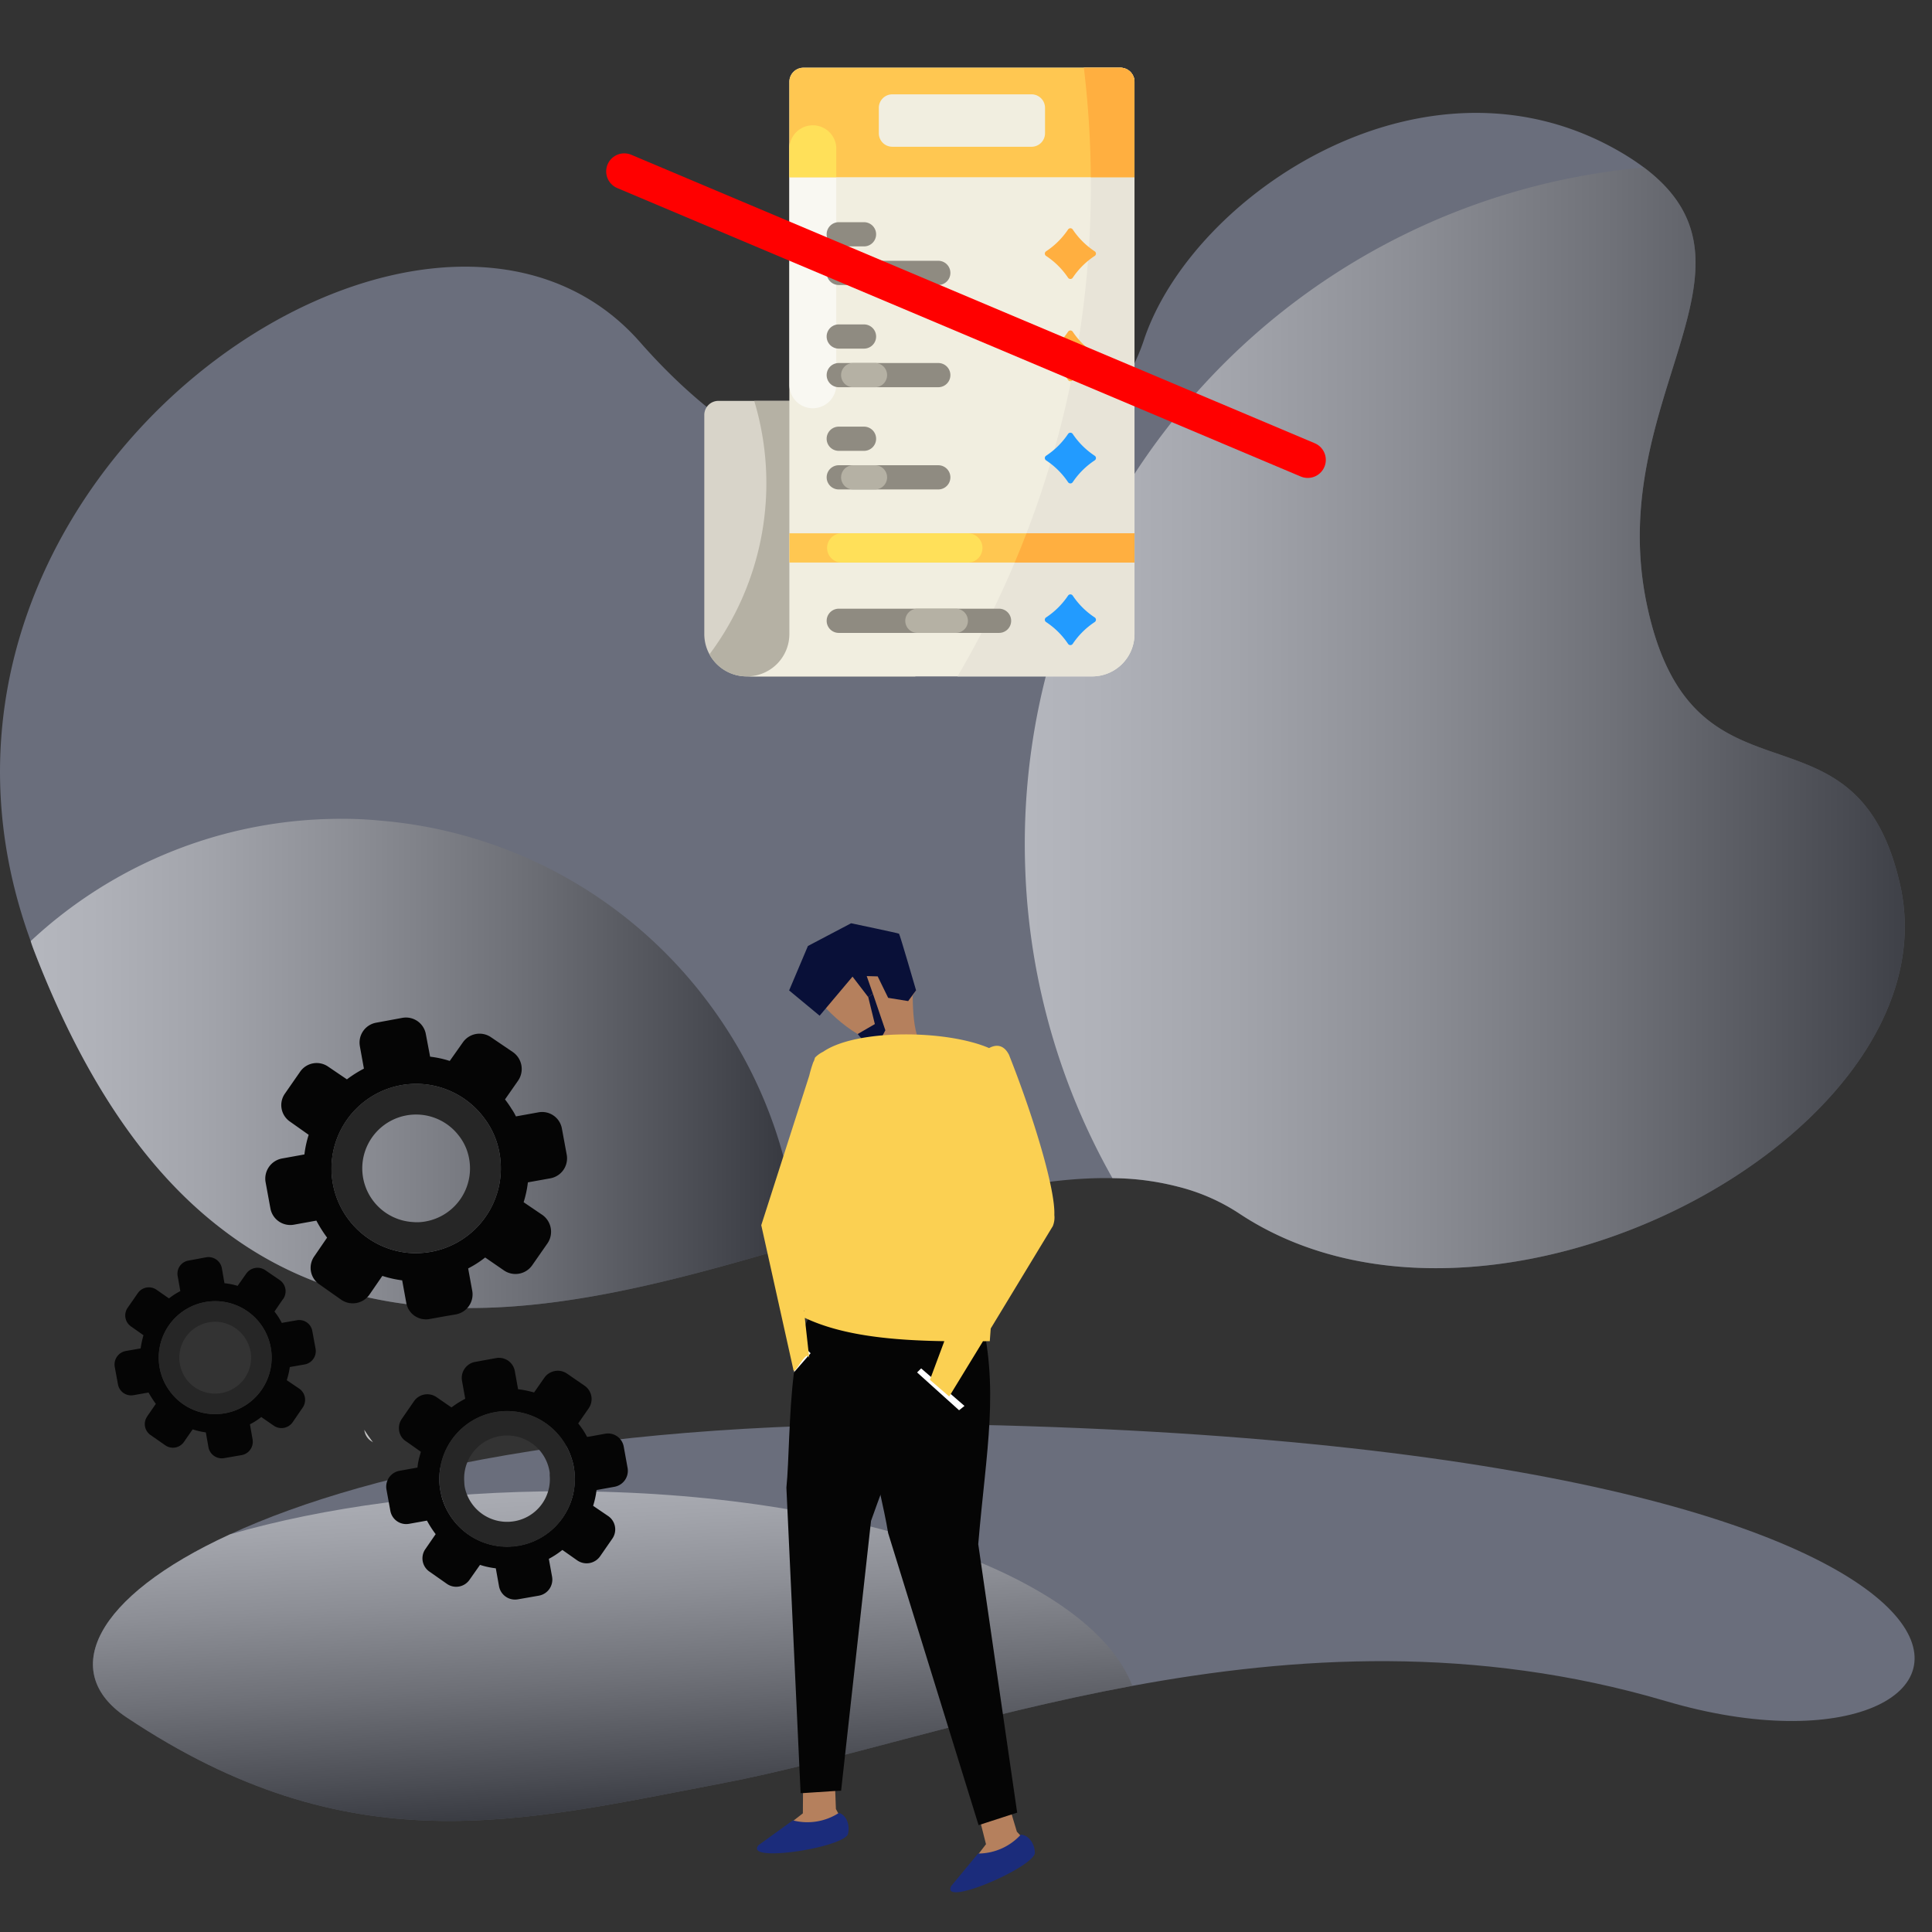 <svg xmlns="http://www.w3.org/2000/svg" xmlns:xlink="http://www.w3.org/1999/xlink" width="428" height="428" viewBox="0 0 428 428">
  <rect x="0" y="0" width="428" height="428" fill="#333333" stroke="none"/>
  <defs>
    <clipPath id="clip-path">
      <rect id="Rectangle_12" data-name="Rectangle 12" width="428" height="428"/>
    </clipPath>
    <linearGradient id="linear-gradient" x1="0.382" y1="-0.143" x2="0.55" y2="0.881" gradientUnits="objectBoundingBox">
      <stop offset="0" stop-color="#fff"/>
      <stop offset="0.085" stop-color="#f5f5f5"/>
      <stop offset="0.229" stop-color="#dadada"/>
      <stop offset="0.413" stop-color="#afafaf"/>
      <stop offset="0.631" stop-color="#747474"/>
      <stop offset="0.876" stop-color="#292929"/>
      <stop offset="1"/>
    </linearGradient>
    <linearGradient id="linear-gradient-2" x1="0" y1="0.5" x2="1" y2="0.5" xlink:href="#linear-gradient"/>
    <linearGradient id="linear-gradient-5" x1="2.769" y1="66.697" x2="3.027" y2="66.697" gradientUnits="objectBoundingBox">
      <stop offset="0" stop-color="#fff"/>
      <stop offset="0.256" stop-color="#c1c1c1"/>
      <stop offset="0.845" stop-color="#292929"/>
      <stop offset="1"/>
    </linearGradient>
  </defs>
  <g id="no_consumption" clip-path="url(#clip-path)">
    <g id="no_consumption-2" data-name="no_consumption" clip-path="url(#clip-path)">
      <g id="Groupe_2821" data-name="Groupe 2821" transform="translate(-55 -107.792)">
        <g id="Groupe_2716" data-name="Groupe 2716" transform="translate(75.592 423.285)">
          <path id="Tracé_7613" data-name="Tracé 7613" d="M553.7,603.616c-42.168-12.424-82.164-10.01-118.14-3.361-34.608,6.4-65.474,16.761-90.917,21.593-44.721,8.5-82.306,18.474-131.963-14.664-14.871-9.938-7.279-26.6,22.957-40.488,31.81-14.7,88.677-26.386,170.841-24.146C658.373,549.374,633.422,627.165,553.7,603.616Z" transform="translate(-205.308 -542.274)" fill="rgba(189,197,234,0.4)"/>
          <path id="Tracé_7614" data-name="Tracé 7614" d="M435.564,590.412c-34.608,6.4-65.474,16.762-90.917,21.593-44.721,8.5-82.306,18.474-131.963-14.664-14.871-9.938-7.279-26.6,22.957-40.488,20.856-6.021,46.473-9.554,74.152-9.554C373.484,547.3,426.221,566.02,435.564,590.412Z" transform="translate(-205.308 -532.431)" opacity="0.5" fill="url(#linear-gradient)" style="mix-blend-mode: overlay;isolation: isolate"/>
        </g>
        <g id="Groupe_2717" data-name="Groupe 2717" transform="translate(55 132.792)">
          <path id="Tracé_7615" data-name="Tracé 7615" d="M472.888,687.934a44.013,44.013,0,0,0-13.578-5.95,59.257,59.257,0,0,0-14.522-1.888c-15.853-.316-33.91,4.234-52.982,9.764-5.494,1.574-11.024,3.219-16.658,4.9-27.084,8.051-55.536,15.959-82.2,13.72-16.028-1.332-31.425-6.3-45.529-17.182-15.817-12.11-29.954-31.6-41.5-61.521-.281-.734-.559-1.471-.769-2.2-12.669-34.715-6.474-67.436,9.027-93.331,29.99-50.148,94.8-74.854,125.981-39.334,37.058,42.168,77.442,38.319,98.58,19.211a45.521,45.521,0,0,0,12.947-19.492c10.708-32.614,63.2-67.643,106.663-41.257q2.308,1.416,4.2,2.834c29.744,22.327-9.2,51.476.734,97.284,10.323,47.769,46.228,17.954,56.027,61.731C631.586,670.3,528.74,724.957,472.888,687.934Z" transform="translate(-198.348 -444.094)" fill="rgba(189,197,234,0.4)"/>
          <path id="Tracé_7616" data-name="Tracé 7616" d="M322.6,679.918a44.013,44.013,0,0,0-13.578-5.95A59.249,59.249,0,0,0,294.5,672.08a149.8,149.8,0,0,1-19.247-66.7c-.107-2.414-.175-4.864-.175-7.314A150.459,150.459,0,0,1,412.263,448.185c29.734,22.328-9.21,51.477.724,97.285,10.323,47.769,46.228,17.954,56.027,61.731C481.3,662.281,378.449,716.941,322.6,679.918Z" transform="translate(-48.057 -436.078)" opacity="0.5" fill="url(#linear-gradient-2)" style="mix-blend-mode: overlay;isolation: isolate"/>
          <path id="Tracé_7617" data-name="Tracé 7617" d="M428.257,491.562A142.2,142.2,0,0,1,203.7,511.684c29.99-50.148,94.8-74.854,125.981-39.334C366.736,514.519,407.12,510.669,428.257,491.562Z" transform="translate(-187.87 -421.539)" opacity="0.5" fill="url(#linear-gradient-2)" style="mix-blend-mode: overlay;isolation: isolate"/>
          <path id="Tracé_7618" data-name="Tracé 7618" d="M370.647,591.225c-27.084,8.051-55.536,15.959-82.2,13.72-16.028-1.331-31.425-6.3-45.529-17.182-15.817-12.11-29.954-31.6-41.5-61.521-.281-.734-.559-1.471-.769-2.2a100.692,100.692,0,0,1,68.9-27.087,82.959,82.959,0,0,1,8.4.388A101.053,101.053,0,0,1,348.5,534.751c2.1,2.624,4.1,5.355,5.95,8.19a100.259,100.259,0,0,1,16.2,48.284Z" transform="translate(-193.847 -340.561)" opacity="0.5" fill="url(#linear-gradient-2)" style="mix-blend-mode: overlay;isolation: isolate"/>
        </g>
      </g>
      <g id="Groupe_3097" data-name="Groupe 3097" transform="translate(25.38 204.527)">
        <g id="Partnership_Strategic" data-name="Partnership Strategic" transform="translate(142.308)">
          <g id="Groupe_3086" data-name="Groupe 3086">
            <g id="Groupe_3085" data-name="Groupe 3085">
              <g id="Groupe_3079" data-name="Groupe 3079" transform="translate(23.77 85.483)">
                <g id="Groupe_3078" data-name="Groupe 3078" transform="translate(19.068 111.369)">
                  <path id="Tracé_8261" data-name="Tracé 8261" d="M295.407,492.573l1.257,4.977-4.714,6.12,14.073-6.186-2.519-2.71-1.323-4.4Z" transform="translate(-288.761 -490.377)" fill="#b5805d"/>
                  <path id="Tracé_8262" data-name="Tracé 8262" d="M303.579,496.7a12.841,12.841,0,0,1-9.474,4.187l-5.969,7.225c-2.248,4.637,17.52-3.827,18.534-7.2C306.789,499.159,305.585,496.828,303.579,496.7Z" transform="translate(-287.958 -491.649)" fill="#1b2c7b"/>
                </g>
                <path id="Tracé_8263" data-name="Tracé 8263" d="M289.612,350.958c4.538,17.584,1.5,31.028-.269,52.071l8.621,59.478-8.548,2.771-20.034-64.7c-1.638-10.394-9.074-34.58-2.852-41.319Z" transform="translate(-264.088 -350.958)" fill="#050505"/>
              </g>
              <g id="Groupe_3081" data-name="Groupe 3081" transform="translate(0 82.079)">
                <g id="Groupe_3080" data-name="Groupe 3080" transform="translate(0 109.556)">
                  <path id="Tracé_8264" data-name="Tracé 8264" d="M245.564,484.266l-.038,5.133-6.1,4.735,15.178-2.443-1.756-3.257-.173-4.588Z" transform="translate(-235.355 -483.847)" fill="#b5805d"/>
                  <path id="Tracé_8265" data-name="Tracé 8265" d="M252.508,490.661a12.828,12.828,0,0,1-10.222,1.665l-7.6,5.489c-3.342,3.92,17.92.708,19.75-2.3C255,493.85,254.417,491.292,252.508,490.661Z" transform="translate(-234.331 -485.218)" fill="#1b2c7b"/>
                </g>
                <path id="Tracé_8266" data-name="Tracé 8266" d="M274.629,346.7c-.066,18.2-6.357,30.449-13.383,50.323l-6.625,59.76-1.34.066-7.1.468h-.534L242.5,389.66c.6-5.89.535-16.463,1.673-25.5v-.06q.2-1.2.4-2.408c.936-5.89,2.61-10.841,5.621-12.715Z" transform="translate(-235.975 -346.697)" fill="#050505"/>
              </g>
              <g id="Groupe_3082" data-name="Groupe 3082" transform="translate(7.13)">
                <path id="Tracé_8268" data-name="Tracé 8268" d="M266.426,274.646c1.2-1.286,1.244-5.678,1.443-9.65l7.423-.962c.03,3.712.285,7.132,1.248,9.631C273.359,277.729,267.575,277.952,266.426,274.646Z" transform="translate(-247.918 -247.987)" fill="#b5805d"/>
                <path id="Tracé_8269" data-name="Tracé 8269" d="M262.775,270.006c3.381-.618,6.742-6.542,9.494-11.027L259.263,244.79l-11.587,10.893C249.453,262.038,259.287,269.806,262.775,270.006Z" transform="translate(-244.146 -244.115)" fill="#b5805d"/>
                <path id="Tracé_8270" data-name="Tracé 8270" d="M269.626,261.19l-4.429-.717-2.322-4.755-2.428-.064,1.372,3.92-1.035.732-3.48-4.534-7.292,8.658-6.755-5.6,4.163-9.846,9.566-5.035s10.436,2.189,10.613,2.309,3.782,12.554,3.782,12.554Z" transform="translate(-243.257 -243.945)" fill="#091038"/>
              </g>
              <path id="Tracé_8271" data-name="Tracé 8271" d="M279.645,367.4l9.6,8.312-1.2.962-9.3-8.379Z" transform="translate(-243.267 -268.783)" fill="#fff"/>
              <path id="Tracé_8272" data-name="Tracé 8272" d="M248.283,362.982,244.6,367.2q.2-1.2.4-2.408l2.41-2.677Z" transform="translate(-236.397 -267.719)" fill="#fff"/>
              <path id="Tracé_8275" data-name="Tracé 8275" d="M264.609,264.241l1.463,5.977-3.8,2.206,2.01,2.422,2.537-.227,1.578-3.03-2.75-8.079Z" transform="translate(-239.952 -247.881)" fill="#091038"/>
              <path id="Union_4" data-name="Union 4" d="M272.891,351.3l3.194-8.57c-11.73-.182-22.641-1.249-30.912-5.167l1,9.031c-.252-1.38-1.174-.172-2.017,1.036-.772,1.107-1.475,2.214-1.531,1.329l-7.094-31.922,10.627-33.122a28.72,28.72,0,0,1,.9-3.014c.044-.081.089-.161.139-.24l.239-.75a6.377,6.377,0,0,1,1.809-1.3c7.279-5.025,27.2-4.933,36.756-.812,1.661-.907,3.3-.685,4.407,1.489,5.525,13.934,10.286,29.826,10.047,35.482a5.056,5.056,0,0,1-.337,2.468l-13.755,22.687-.209,2.8q-.755.011-1.507.018l-7.482,12.246Zm-27.877-15.19c.028-.054.057-.111.084-.166a.461.461,0,0,1-.1.01Z" transform="translate(-234.573 -250.145)" fill="#fbd052"/>
            </g>
          </g>
        </g>
        <g id="Groupe_3096" data-name="Groupe 3096" transform="translate(0 20.888)">
          <g id="Groupe_3089" data-name="Groupe 3089" transform="translate(0 53.078)">
            <g id="Groupe_3088" data-name="Groupe 3088">
              <g id="Groupe_3087" data-name="Groupe 3087">
                <path id="Tracé_8276" data-name="Tracé 8276" d="M98.327,360.309a3,3,0,0,0,2.377-3.5l-.718-3.9a2.932,2.932,0,0,0-3.39-2.388l-.062.011-3.317.583A13.309,13.309,0,0,0,91.6,348.6l1.839-2.691.089-.089a3.012,3.012,0,0,0-.717-4.168l-3.275-2.242a3.049,3.049,0,0,0-4.168.762l-1.928,2.734a15.351,15.351,0,0,0-2.914-.583l-.583-3.363a3.011,3.011,0,0,0-3.5-2.376l-3.857.717a2.932,2.932,0,0,0-2.44,3.352c.006.034.011.067.018.1l.583,3.317a15.024,15.024,0,0,0-2.511,1.615l-2.779-1.928a2.962,2.962,0,0,0-4.12.755l-.006.008-2.243,3.228a2.968,2.968,0,0,0,.717,4.136l.046.032,2.734,1.928a21.234,21.234,0,0,0-.628,2.915l-3.317.583a3.041,3.041,0,0,0-2.421,3.5l.717,3.9a2.966,2.966,0,0,0,3.452,2.377l3.319-.583a24.052,24.052,0,0,0,1.614,2.511l-1.886,2.734c0,.046,0,.046-.045.09a2.94,2.94,0,0,0,.763,4.08l3.275,2.286a2.961,2.961,0,0,0,4.119-.755l.006-.008,1.928-2.779a16.136,16.136,0,0,0,2.915.673l.583,3.275a3.006,3.006,0,0,0,3.494,2.422h0l3.9-.673a3,3,0,0,0,2.377-3.5l-.582-3.318a13.349,13.349,0,0,0,2.511-1.614l2.779,1.928a3.022,3.022,0,0,0,4.168-.761l2.242-3.275a3.023,3.023,0,0,0-.763-4.168l-2.779-1.882A16.274,16.274,0,0,0,95,360.891ZM80.7,371.115a12.37,12.37,0,0,1-12.509-5.2,12.232,12.232,0,0,1-2.019-4.843A12.507,12.507,0,1,1,80.74,371.108l-.036.006Z" transform="translate(-56.18 -336.54)" fill="#050505"/>
                <path id="Tracé_8277" data-name="Tracé 8277" d="M93.263,359.1a12.509,12.509,0,1,0-10.091,14.483A12.509,12.509,0,0,0,93.263,359.1Zm-10.9,10a7.883,7.883,0,0,1-8.923-5.156,11.925,11.925,0,0,1-.314-1.211,7.953,7.953,0,0,1,6.367-9.271l.045-.008a9.655,9.655,0,0,1,1.569-.135,8.063,8.063,0,0,1,7.668,6.591,7.932,7.932,0,0,1-6.411,9.19Z" transform="translate(-58.649 -339.008)" fill="#262626"/>
              </g>
            </g>
          </g>
          <g id="Groupe_3092" data-name="Groupe 3092" transform="translate(60.185 75.381)">
            <g id="Groupe_3091" data-name="Groupe 3091">
              <g id="Groupe_3090" data-name="Groupe 3090">
                <path id="Tracé_8278" data-name="Tracé 8278" d="M182.122,393.029a3.6,3.6,0,0,0,2.869-4.168l-.852-4.708a3.533,3.533,0,0,0-4.084-2.877l-.042.007-3.452.628-.538.089a17.328,17.328,0,0,0-1.974-3l2.333-3.363a3.589,3.589,0,0,0-.9-4.978l-3.9-2.69a3.635,3.635,0,0,0-5.023.9l-2.286,3.275a21.484,21.484,0,0,0-3.543-.717l-.717-3.991a3.563,3.563,0,0,0-4.111-2.917h-.016l-4.664.852a3.6,3.6,0,0,0-2.916,4.168l.717,3.992a21.871,21.871,0,0,0-3.048,1.927l-3.319-2.286a3.587,3.587,0,0,0-4.977.9l-2.691,3.9a3.548,3.548,0,0,0-.628,2.467,3.364,3.364,0,0,0,1.525,2.511l.4.269,2.914,2.063c-.09.315-.178.628-.268.943a15.03,15.03,0,0,0-.493,2.555l-3.992.717a3.578,3.578,0,0,0-2.87,4.167h0l.852,4.664a3.563,3.563,0,0,0,4.107,2.918h.018l3.991-.717a22.852,22.852,0,0,0,1.928,3l-2.286,3.317a3.572,3.572,0,0,0,.891,4.973h.006l3.9,2.734a3.59,3.59,0,0,0,4.979-.9l2.333-3.319a18,18,0,0,0,3.5.763l.717,3.991a3.6,3.6,0,0,0,4.2,2.873h.014l4.618-.806a3.618,3.618,0,0,0,2.916-4.2v-.01L167.543,409a19.216,19.216,0,0,0,3-1.973l3.319,2.333a3.648,3.648,0,0,0,5.021-.9l2.734-3.945a3.587,3.587,0,0,0-.9-4.977l-3.362-2.286a19.537,19.537,0,0,0,.761-3.5Zm-21.164,13a15.012,15.012,0,0,1-17.442-12.1h0a14.158,14.158,0,0,1-.134-4.349,15,15,0,0,1,29.28-2.6,10.81,10.81,0,0,1,.4,1.615,15.01,15.01,0,0,1-12.1,17.441Z" transform="translate(-131.524 -364.461)" fill="#050505"/>
                <path id="Tracé_8279" data-name="Tracé 8279" d="M176.021,391.555a10.8,10.8,0,0,0-.4-1.615,15,15,0,0,0-29.28,2.6,14.182,14.182,0,0,0,.134,4.349,15.014,15.014,0,1,0,29.55-5.334Zm-13.092,12.062a9.551,9.551,0,0,1-11.073-7.665,8.978,8.978,0,0,1-.089-1.076,9.521,9.521,0,0,1,18.877-2.332,2.728,2.728,0,0,1,.045.852,9.442,9.442,0,0,1-7.758,10.223Z" transform="translate(-134.483 -367.428)" fill="#262626"/>
              </g>
            </g>
          </g>
          <g id="Groupe_3095" data-name="Groupe 3095" transform="translate(33.391)">
            <g id="Groupe_3094" data-name="Groupe 3094">
              <g id="Groupe_3093" data-name="Groupe 3093">
                <path id="Tracé_8280" data-name="Tracé 8280" d="M161.133,305.714a4.5,4.5,0,0,0,3.632-5.2l-1.076-5.829a4.451,4.451,0,0,0-5.169-3.593l-.034.006-4.978.9a12.854,12.854,0,0,0-.986-1.7,23.818,23.818,0,0,0-1.435-2.063L154,284.058a4.566,4.566,0,0,0-1.121-6.277l-4.887-3.317a4.5,4.5,0,0,0-6.233,1.121l-2.915,4.126a22.627,22.627,0,0,0-4.349-.943l-.943-4.977a4.47,4.47,0,0,0-5.156-3.632l-5.829,1.076a4.472,4.472,0,0,0-3.637,5.174v.028l.9,4.977a26.772,26.772,0,0,0-3.766,2.376l-4.168-2.826a4.454,4.454,0,0,0-6.188,1.122l-3.363,4.842a4.428,4.428,0,0,0,1.04,6.176l.081.056,4.126,2.916a23.326,23.326,0,0,0-.943,4.349l-4.977.9a4.54,4.54,0,0,0-3.632,5.2l1.08,5.875a4.483,4.483,0,0,0,5.2,3.586l4.977-.9a29.449,29.449,0,0,0,2.376,3.766l-2.825,4.126a4.423,4.423,0,0,0,1.028,6.169l.093.065,4.843,3.408a4.51,4.51,0,0,0,6.232-1.121l2.869-4.168a24.057,24.057,0,0,0,4.393.986l.9,4.933a4.425,4.425,0,0,0,5.083,3.652l.118-.021,3.229-.583,2.6-.447a4.5,4.5,0,0,0,3.587-5.246l-.9-4.932a22.643,22.643,0,0,0,3.766-2.421l4.168,2.869A4.516,4.516,0,0,0,157.094,325l3.408-4.888a4.566,4.566,0,0,0-1.121-6.277l-4.168-2.825a23.944,23.944,0,0,0,.943-4.4ZM134.722,321.99a20.828,20.828,0,0,1-3.722.31,18.757,18.757,0,1,1,15.558-29.816,17.8,17.8,0,0,1,3.317,7.712,18.8,18.8,0,0,1-15.154,21.791Z" transform="translate(-97.982 -270.094)" fill="#050505"/>
                <path id="Tracé_8281" data-name="Tracé 8281" d="M153.568,303.9a17.825,17.825,0,0,0-3.317-7.712A18.765,18.765,0,1,0,134.692,326a20.829,20.829,0,0,0,3.722-.313A18.8,18.8,0,0,0,153.568,303.9ZM137.2,318.962a10.341,10.341,0,0,1-2.868.135,11.919,11.919,0,1,1,10.133-19.236,11.431,11.431,0,0,1,2.377,5.291,11.931,11.931,0,0,1-9.642,13.81Z" transform="translate(-101.672 -273.792)" fill="#262626"/>
              </g>
            </g>
          </g>
          <path id="Tracé_8283" data-name="Tracé 8283" d="M126.972,386.938a3.366,3.366,0,0,1-1.525-2.511c.583.943,1.256,1.886,1.928,2.779Z" transform="translate(-70.116 -293.097)" opacity="0.7" fill="url(#linear-gradient-5)" style="isolation: isolate"/>
        </g>
      </g>
      <g id="Groupe_2965" data-name="Groupe 2965" transform="translate(23.295 15)">
        <g id="Groupe_2946" data-name="Groupe 2946" transform="translate(132.729)">
          <g id="Groupe_2945" data-name="Groupe 2945">
            <path id="Tracé_7978" data-name="Tracé 7978" d="M179.482,246.714v61.037H142.113a9.385,9.385,0,0,1-9.384-9.383V249.842a3.128,3.128,0,0,1,3.128-3.128Z" transform="translate(-132.729 -172.908)" fill="#d8d4c9"/>
            <path id="Tracé_7979" data-name="Tracé 7979" d="M182.166,246.71v61.04H144.8a9.378,9.378,0,0,1-8.239-4.888,63.283,63.283,0,0,0,9.914-56.151Z" transform="translate(-135.414 -172.905)" fill="#b5b1a4"/>
            <path id="Tracé_7980" data-name="Tracé 7980" d="M173.743,125.459V3.128A3.128,3.128,0,0,1,176.871,0h70.2A3.128,3.128,0,0,1,250.2,3.128v122.33a9.385,9.385,0,0,1-9.383,9.384H164.359a9.384,9.384,0,0,0,9.384-9.384Z" transform="translate(-154.897)" fill="#f1eee0"/>
            <path id="Tracé_7981" data-name="Tracé 7981" d="M200.926,104.9a5.2,5.2,0,0,1-5.2-5.2V47.23a5.2,5.2,0,1,1,10.393,0V99.7a5.2,5.2,0,0,1-5.193,5.2Z" transform="translate(-176.883 -29.459)" fill="#f9f8f2"/>
            <path id="Tracé_7982" data-name="Tracé 7982" d="M359.43,3.129V125.46a9.385,9.385,0,0,1-9.385,9.385H320.22A214.086,214.086,0,0,0,349.768,25.979,217.112,217.112,0,0,0,348.215,0H356.3a3.127,3.127,0,0,1,3.126,3.129Z" transform="translate(-264.131)" fill="#e8e4d8"/>
            <path id="Tracé_7983" data-name="Tracé 7983" d="M195.73,344.78h76.452v6.483H195.73Z" transform="translate(-176.883 -241.637)" fill="#ffc751"/>
            <path id="Tracé_7984" data-name="Tracé 7984" d="M254.727,344.78h-28a3.242,3.242,0,0,0,0,6.483h27.994a3.241,3.241,0,1,0,0-6.483Z" transform="translate(-196.339 -241.637)" fill="#ffe059"/>
            <path id="Tracé_7985" data-name="Tracé 7985" d="M272.182,3.129V24.258H195.73V3.129A3.128,3.128,0,0,1,198.859,0h70.2a3.127,3.127,0,0,1,3.126,3.129Z" transform="translate(-176.883)" fill="#ffc751"/>
            <path id="Tracé_7986" data-name="Tracé 7986" d="M425.015,3.129V24.258h-9.669A217.058,217.058,0,0,0,413.8,0h8.089a3.127,3.127,0,0,1,3.126,3.129Z" transform="translate(-329.716)" fill="#ffaf40"/>
          </g>
        </g>
        <g id="Groupe_2951" data-name="Groupe 2951" transform="translate(159.837 34.224)">
          <g id="Groupe_2948" data-name="Groupe 2948">
            <g id="Groupe_2947" data-name="Groupe 2947">
              <path id="Tracé_7987" data-name="Tracé 7987" d="M231.62,119.762h-5.6a2.68,2.68,0,0,1,0-5.36h5.6a2.68,2.68,0,0,1,0,5.36Z" transform="translate(-223.344 -114.402)" fill="#8f8b81"/>
              <path id="Tracé_7988" data-name="Tracé 7988" d="M248.074,148.341h-22.05a2.68,2.68,0,1,1,0-5.36h22.05a2.68,2.68,0,0,1,0,5.36Z" transform="translate(-223.344 -134.431)" fill="#8f8b81"/>
            </g>
          </g>
          <g id="Groupe_2950" data-name="Groupe 2950" transform="translate(48.331 1.336)">
            <g id="Groupe_2949" data-name="Groupe 2949">
              <path id="Tracé_7989" data-name="Tracé 7989" d="M395.952,125a.61.61,0,0,0,0-1.02,17.394,17.394,0,0,1-4.873-4.836.62.62,0,0,0-1.028,0,17.393,17.393,0,0,1-4.873,4.836.61.61,0,0,0,0,1.02,17.391,17.391,0,0,1,4.873,4.836.62.62,0,0,0,1.028,0A17.393,17.393,0,0,1,395.952,125Z" transform="translate(-384.902 -118.866)" fill="#ffaf40"/>
            </g>
          </g>
        </g>
        <g id="Groupe_2956" data-name="Groupe 2956" transform="translate(159.837 56.87)">
          <g id="Groupe_2953" data-name="Groupe 2953">
            <g id="Groupe_2952" data-name="Groupe 2952">
              <path id="Tracé_7990" data-name="Tracé 7990" d="M231.62,195.463h-5.6a2.68,2.68,0,0,1,0-5.36h5.6a2.68,2.68,0,0,1,0,5.36Z" transform="translate(-223.344 -190.103)" fill="#8f8b81"/>
              <path id="Tracé_7991" data-name="Tracé 7991" d="M248.074,224.042h-22.05a2.68,2.68,0,1,1,0-5.36h22.05a2.68,2.68,0,0,1,0,5.36Z" transform="translate(-223.344 -210.132)" fill="#8f8b81"/>
            </g>
          </g>
          <g id="Groupe_2955" data-name="Groupe 2955" transform="translate(48.331 1.336)">
            <g id="Groupe_2954" data-name="Groupe 2954">
              <path id="Tracé_7992" data-name="Tracé 7992" d="M395.952,200.7a.61.61,0,0,0,0-1.02,17.394,17.394,0,0,1-4.873-4.836.62.62,0,0,0-1.028,0,17.392,17.392,0,0,1-4.873,4.836.61.61,0,0,0,0,1.02,17.392,17.392,0,0,1,4.873,4.836.62.62,0,0,0,1.028,0A17.394,17.394,0,0,1,395.952,200.7Z" transform="translate(-384.902 -194.567)" fill="#ffaf40"/>
            </g>
          </g>
        </g>
        <g id="Groupe_2964" data-name="Groupe 2964" transform="translate(159.837 42.774)">
          <g id="Groupe_2959" data-name="Groupe 2959">
            <g id="Groupe_2958" data-name="Groupe 2958">
              <path id="Tracé_7993" data-name="Tracé 7993" d="M231.62,271.164h-5.6a2.68,2.68,0,1,1,0-5.36h5.6a2.68,2.68,0,0,1,0,5.36Z" transform="translate(-223.344 -229.061)" fill="#8f8b81"/>
              <path id="Tracé_7994" data-name="Tracé 7994" d="M248.074,299.743h-22.05a2.68,2.68,0,1,1,0-5.36h22.05a2.68,2.68,0,1,1,0,5.36Z" transform="translate(-223.344 -249.09)" fill="#8f8b81"/>
              <g id="Groupe_2957" data-name="Groupe 2957" transform="translate(3.197)">
                <path id="Tracé_7995" data-name="Tracé 7995" d="M241.542,294.383h-4.831a2.68,2.68,0,0,0,0,5.36h4.831a2.68,2.68,0,0,0,0-5.36Z" transform="translate(-234.031 -249.09)" fill="#b5b1a4"/>
                <path id="Tracé_7996" data-name="Tracé 7996" d="M241.542,218.682h-4.831a2.68,2.68,0,0,0,0,5.36h4.831a2.68,2.68,0,1,0,0-5.36Z" transform="translate(-234.031 -196.036)" fill="#b5b1a4"/>
                <path id="Tracé_7997" data-name="Tracé 7997" d="M241.542,142.981h-4.831a2.68,2.68,0,1,0,0,5.36h4.831a2.68,2.68,0,1,0,0-5.36Z" transform="translate(-234.031 -142.981)" fill="#b5b1a4"/>
              </g>
              <path id="Tracé_7998" data-name="Tracé 7998" d="M261.536,405.98H226.024a2.68,2.68,0,1,1,0-5.36h35.512a2.68,2.68,0,1,1,0,5.36Z" transform="translate(-223.344 -323.546)" fill="#8f8b81"/>
              <path id="Tracé_7999" data-name="Tracé 7999" d="M281.558,403.3a2.68,2.68,0,0,0,2.68,2.68h8.518a2.68,2.68,0,0,0,0-5.36h-8.518a2.68,2.68,0,0,0-2.68,2.68Z" transform="translate(-264.143 -323.546)" fill="#b5b1a4"/>
            </g>
          </g>
          <g id="Groupe_2961" data-name="Groupe 2961" transform="translate(48.331 38.079)">
            <g id="Groupe_2960" data-name="Groupe 2960">
              <path id="Tracé_8000" data-name="Tracé 8000" d="M395.952,276.4a.61.61,0,0,0,0-1.02,17.393,17.393,0,0,1-4.873-4.836.62.62,0,0,0-1.028,0,17.391,17.391,0,0,1-4.873,4.836.61.61,0,0,0,0,1.02,17.391,17.391,0,0,1,4.873,4.836.62.62,0,0,0,1.028,0,17.394,17.394,0,0,1,4.873-4.836Z" transform="translate(-384.902 -270.268)" fill="#229bff"/>
            </g>
          </g>
          <g id="Groupe_2963" data-name="Groupe 2963" transform="translate(48.331 73.897)">
            <g id="Groupe_2962" data-name="Groupe 2962">
              <path id="Tracé_8001" data-name="Tracé 8001" d="M395.952,396.131a.61.61,0,0,0,0-1.02,17.393,17.393,0,0,1-4.873-4.836.62.62,0,0,0-1.028,0,17.391,17.391,0,0,1-4.873,4.836.61.61,0,0,0,0,1.02,17.392,17.392,0,0,1,4.873,4.836.62.62,0,0,0,1.028,0,17.394,17.394,0,0,1,4.873-4.836Z" transform="translate(-384.902 -390.001)" fill="#229bff"/>
            </g>
          </g>
        </g>
        <path id="Tracé_8002" data-name="Tracé 8002" d="M295.8,31.329H264.965a2.991,2.991,0,0,1-2.992-2.992v-5.63a2.991,2.991,0,0,1,2.992-2.992H295.8a2.991,2.991,0,0,1,2.992,2.992v5.631a2.991,2.991,0,0,1-2.992,2.991Z" transform="translate(-90.58 -13.817)" fill="#f1eee0"/>
        <path id="Tracé_8003" data-name="Tracé 8003" d="M389.118,344.78v6.483H362.58q1.364-3.213,2.618-6.483Z" transform="translate(-161.09 -241.637)" fill="#ffaf40"/>
        <path id="Tracé_8004" data-name="Tracé 8004" d="M206.123,47.226v6.489H195.73V47.226a5.2,5.2,0,0,1,10.393,0Z" transform="translate(-44.154 -29.457)" fill="#ffe059"/>
      </g>
      <g id="Groupe_2825" data-name="Groupe 2825" transform="translate(-8.723 17.772)">
        <line id="Ligne_121" data-name="Ligne 121" x2="151.421" y2="63.906" transform="translate(147.012 20.2)" fill="none" stroke="red" stroke-linecap="round" stroke-width="8"/>
      </g>
    </g>
  </g>
</svg>
